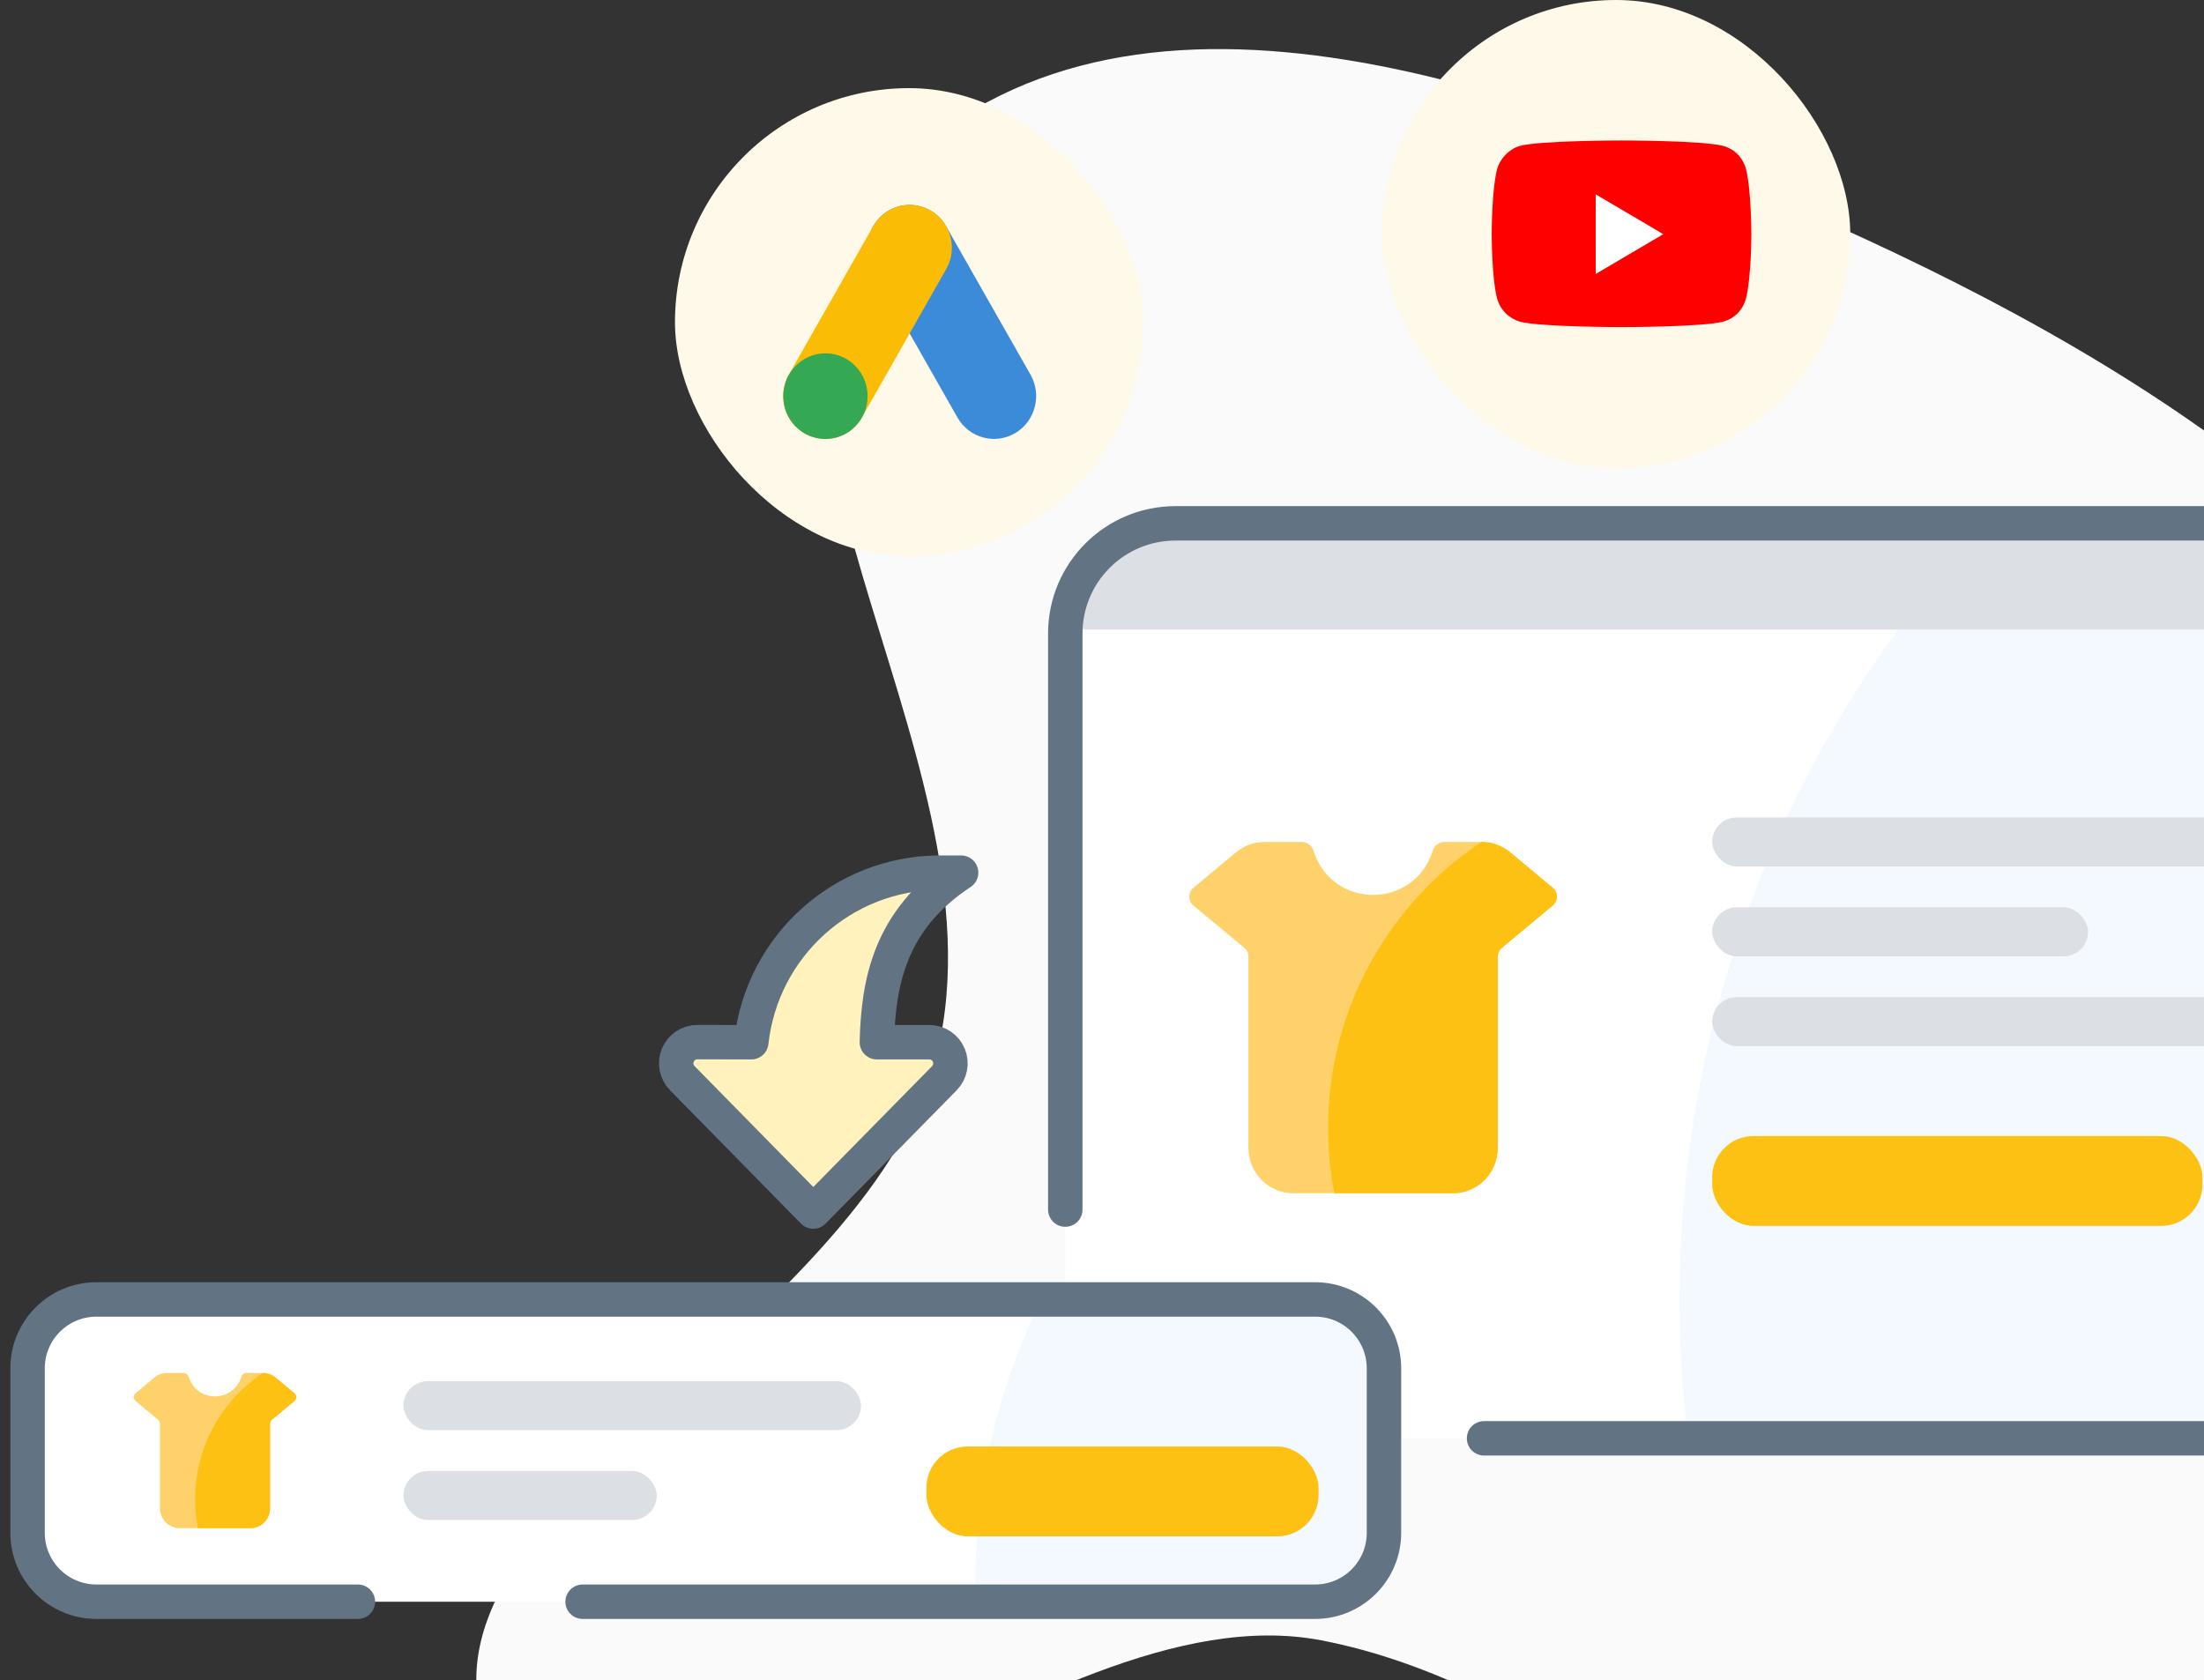 <svg width="160" height="122" viewBox="0 0 160 122" fill="none" xmlns="http://www.w3.org/2000/svg">
<rect x="0" y="0" width="160" height="122" fill="#333333" stroke="none"/>
<path fill-rule="evenodd" clip-rule="evenodd" d="M68.024 76.491C73.439 54.434 48.883 27.19 65.564 11.777C83.011 -4.343 111.476 6.59 133.143 16.324C157.169 27.118 180.006 42.114 188.548 67.029C198.771 96.851 208.724 141.179 181.242 156.626C152.744 172.645 128.014 125.269 95.909 119.102C75.28 115.14 48.318 146.462 36.816 128.885C25.105 110.989 62.925 97.261 68.024 76.491Z" fill="#FAFAFA"/>
<rect width="104.993" height="66.436" rx="8" transform="matrix(-1 0 0 1 182.328 38)" fill="white"/>
<path opacity="0.07" d="M122.536 104.436C122.133 101.131 121.926 97.766 121.926 94.352C121.926 72.56 130.38 52.742 144.188 38H174.126C178.712 38 182.43 41.718 182.43 46.304V96.132C182.43 100.718 178.712 104.436 174.126 104.436H122.536Z" fill="#53A7FF"/>
<path d="M182.307 45.711H77.355C77.659 41.402 81.252 38 85.639 38H174.023C178.41 38 182.002 41.402 182.307 45.711Z" fill="#DCE0E4"/>
<path d="M77.335 87.827V71.218V46C77.335 41.582 80.917 38 85.335 38H174.328C178.746 38 182.328 41.582 182.328 46V54.609M107.736 104.436H129.832H174.328C178.746 104.436 182.328 100.855 182.328 96.436V71.218" stroke="#627383" stroke-width="2.5" stroke-linecap="round" stroke-linejoin="round"/>
<rect x="124.297" y="59.355" width="44.489" height="3.559" rx="1.78" fill="#DCE0E4"/>
<rect x="124.297" y="65.88" width="27.286" height="3.559" rx="1.78" fill="#DCE0E4"/>
<rect x="124.297" y="72.404" width="38.557" height="3.559" rx="1.78" fill="#DCE0E4"/>
<rect x="124.297" y="82.488" width="35.591" height="6.525" rx="3" fill="#FDC113"/>
<path d="M89.731 61.884C90.313 61.399 91.043 61.134 91.797 61.134H94.492C94.887 61.134 95.237 61.393 95.357 61.775C96.696 66.047 102.666 66.047 104.005 61.775C104.124 61.393 104.474 61.134 104.869 61.134H107.565C108.318 61.134 109.048 61.399 109.63 61.884L112.731 64.469C113.126 64.798 113.126 65.41 112.731 65.739L109.026 68.828C108.839 68.984 108.73 69.217 108.73 69.463V83.349C108.73 85.167 107.275 86.641 105.48 86.641H93.881C92.086 86.641 90.631 85.167 90.631 83.349V69.463C90.631 69.217 90.522 68.984 90.335 68.828L86.63 65.739C86.235 65.41 86.235 64.798 86.63 64.469L89.731 61.884Z" fill="#FFD16A"/>
<path d="M96.869 86.641C96.573 85.104 96.418 83.518 96.418 81.895C96.418 73.229 100.842 65.597 107.555 61.134H107.564C108.318 61.134 109.048 61.399 109.63 61.884L112.731 64.469C113.126 64.798 113.126 65.41 112.731 65.74L109.026 68.828C108.839 68.984 108.73 69.217 108.73 69.463V83.349C108.73 85.167 107.275 86.641 105.48 86.641H96.869Z" fill="#FDC113"/>
<rect x="2" y="94.352" width="98.468" height="21.948" rx="5" fill="white"/>
<path d="M11.212 100.022C11.469 99.808 11.792 99.69 12.125 99.69H13.316C13.49 99.69 13.645 99.805 13.698 99.974C14.289 101.861 16.927 101.861 17.519 99.974C17.572 99.805 17.726 99.69 17.901 99.69H19.092C19.425 99.69 19.747 99.808 20.005 100.022L21.375 101.164C21.549 101.31 21.549 101.58 21.375 101.725L19.738 103.09C19.655 103.159 19.607 103.262 19.607 103.371V109.507C19.607 110.31 18.964 110.961 18.171 110.961H13.046C12.253 110.961 11.61 110.31 11.61 109.507V103.371C11.61 103.262 11.562 103.159 11.479 103.09L9.842 101.725C9.667 101.58 9.667 101.31 9.842 101.164L11.212 100.022Z" fill="#FFD16A"/>
<path d="M14.366 110.961C14.235 110.282 14.166 109.581 14.166 108.864C14.166 105.035 16.121 101.663 19.087 99.69H19.091C19.424 99.69 19.747 99.808 20.004 100.022L21.374 101.164C21.549 101.31 21.549 101.58 21.374 101.726L19.737 103.09C19.654 103.159 19.606 103.262 19.606 103.371V109.507C19.606 110.31 18.963 110.961 18.17 110.961H14.366Z" fill="#FDC113"/>
<path opacity="0.07" d="M70.832 116.299C70.817 115.807 70.809 115.313 70.809 114.816C70.809 107.464 72.535 100.515 75.604 94.352H96.315C98.609 94.352 100.468 96.211 100.468 98.504V112.147C100.468 114.44 98.609 116.299 96.315 116.299H70.832Z" fill="#53A7FF"/>
<path d="M25.982 116.3L7.001 116.3C4.239 116.3 2.001 114.061 2.001 111.3L2.001 99.352C2.001 96.591 4.239 94.352 7.001 94.352L95.469 94.352C98.23 94.352 100.469 96.591 100.469 99.352L100.469 111.3C100.469 114.061 98.23 116.3 95.469 116.3L42.295 116.3" stroke="#627383" stroke-width="2.5" stroke-linecap="round" stroke-linejoin="round"/>
<rect x="29.287" y="100.283" width="33.218" height="3.559" rx="1.78" fill="#DCE0E4"/>
<rect x="29.287" y="106.809" width="18.389" height="3.559" rx="1.78" fill="#DCE0E4"/>
<rect x="67.25" y="105.029" width="28.473" height="6.525" rx="3" fill="#FDC113"/>
<path d="M54.54 75.669L50.619 75.669C50.001 75.669 49.444 76.043 49.207 76.615C48.969 77.188 49.098 77.848 49.533 78.288L59.041 87.971L68.554 78.293C68.988 77.853 69.117 77.195 68.882 76.623C68.646 76.051 68.092 75.677 67.476 75.673L63.657 75.673C63.764 71.435 64.526 66.817 69.772 63.363L68.237 63.363C61.215 63.364 55.316 68.666 54.54 75.674L54.54 75.669Z" fill="#FFF2BD"/>
<path d="M50.619 75.669C50.001 75.669 49.444 76.043 49.207 76.615C48.969 77.188 49.098 77.848 49.533 78.288L59.041 87.971L68.554 78.293C68.988 77.853 69.117 77.195 68.882 76.623C68.646 76.051 68.092 75.677 67.476 75.674L63.657 75.674C63.764 71.435 64.526 66.817 69.772 63.363L68.237 63.363C61.215 63.364 55.316 68.666 54.54 75.674L50.619 75.669Z" stroke="#627383" stroke-width="2.5" stroke-linecap="round" stroke-linejoin="round"/>
<rect x="100.32" width="34" height="34" rx="17" fill="#FFF9E9"/>
<path d="M117.81 13.6C117.81 13.6 115.683 13.6 115.146 13.799C114.867 13.913 114.629 14.254 114.549 14.652C114.41 15.421 114.41 17.014 114.41 17.014C114.41 17.014 114.41 18.607 114.549 19.347C114.629 19.774 114.867 20.087 115.146 20.2C115.683 20.4 117.81 20.4 117.81 20.4C117.81 20.4 119.938 20.4 120.474 20.2C120.773 20.087 120.991 19.774 121.071 19.347C121.21 18.579 121.21 17.014 121.21 17.014C121.21 17.014 121.21 15.421 121.071 14.652C120.991 14.226 120.773 13.913 120.474 13.799C119.938 13.6 117.81 13.6 117.81 13.6Z" fill="white"/>
<path d="M117.715 10.199C117.715 10.199 111.818 10.199 110.33 10.596C109.559 10.823 108.897 11.503 108.677 12.297C108.291 13.828 108.291 17.002 108.291 17.002C108.291 17.002 108.291 20.177 108.677 21.651C108.897 22.501 109.559 23.125 110.33 23.352C111.818 23.749 117.715 23.749 117.715 23.749C117.715 23.749 123.613 23.749 125.101 23.352C125.927 23.125 126.534 22.501 126.754 21.651C127.14 20.12 127.14 17.002 127.14 17.002C127.14 17.002 127.14 13.828 126.754 12.297C126.534 11.446 125.927 10.823 125.101 10.596C123.613 10.199 117.715 10.199 117.715 10.199ZM115.842 14.111L120.747 17.002L115.842 19.893L115.842 14.111Z" fill="#FF0000"/>
<rect x="49" y="6.399" width="34" height="34" rx="17" fill="#FFF9E9"/>
<path d="M63.383 19.541C62.538 18.054 63.04 16.152 64.504 15.293C65.968 14.434 67.841 14.944 68.686 16.431L74.809 27.205C75.655 28.692 75.153 30.594 73.689 31.453C72.224 32.312 70.352 31.802 69.507 30.315L63.383 19.541Z" fill="#3C8BD9"/>
<path d="M63.387 16.431C64.233 14.944 66.105 14.434 67.57 15.293C69.034 16.152 69.535 18.054 68.69 19.541L62.567 30.315C61.721 31.802 59.849 32.312 58.385 31.453C56.92 30.594 56.419 28.692 57.264 27.205L63.387 16.431Z" fill="#FABC04"/>
<ellipse cx="59.921" cy="28.765" rx="3.062" ry="3.11" fill="#34A852"/>
</svg>

